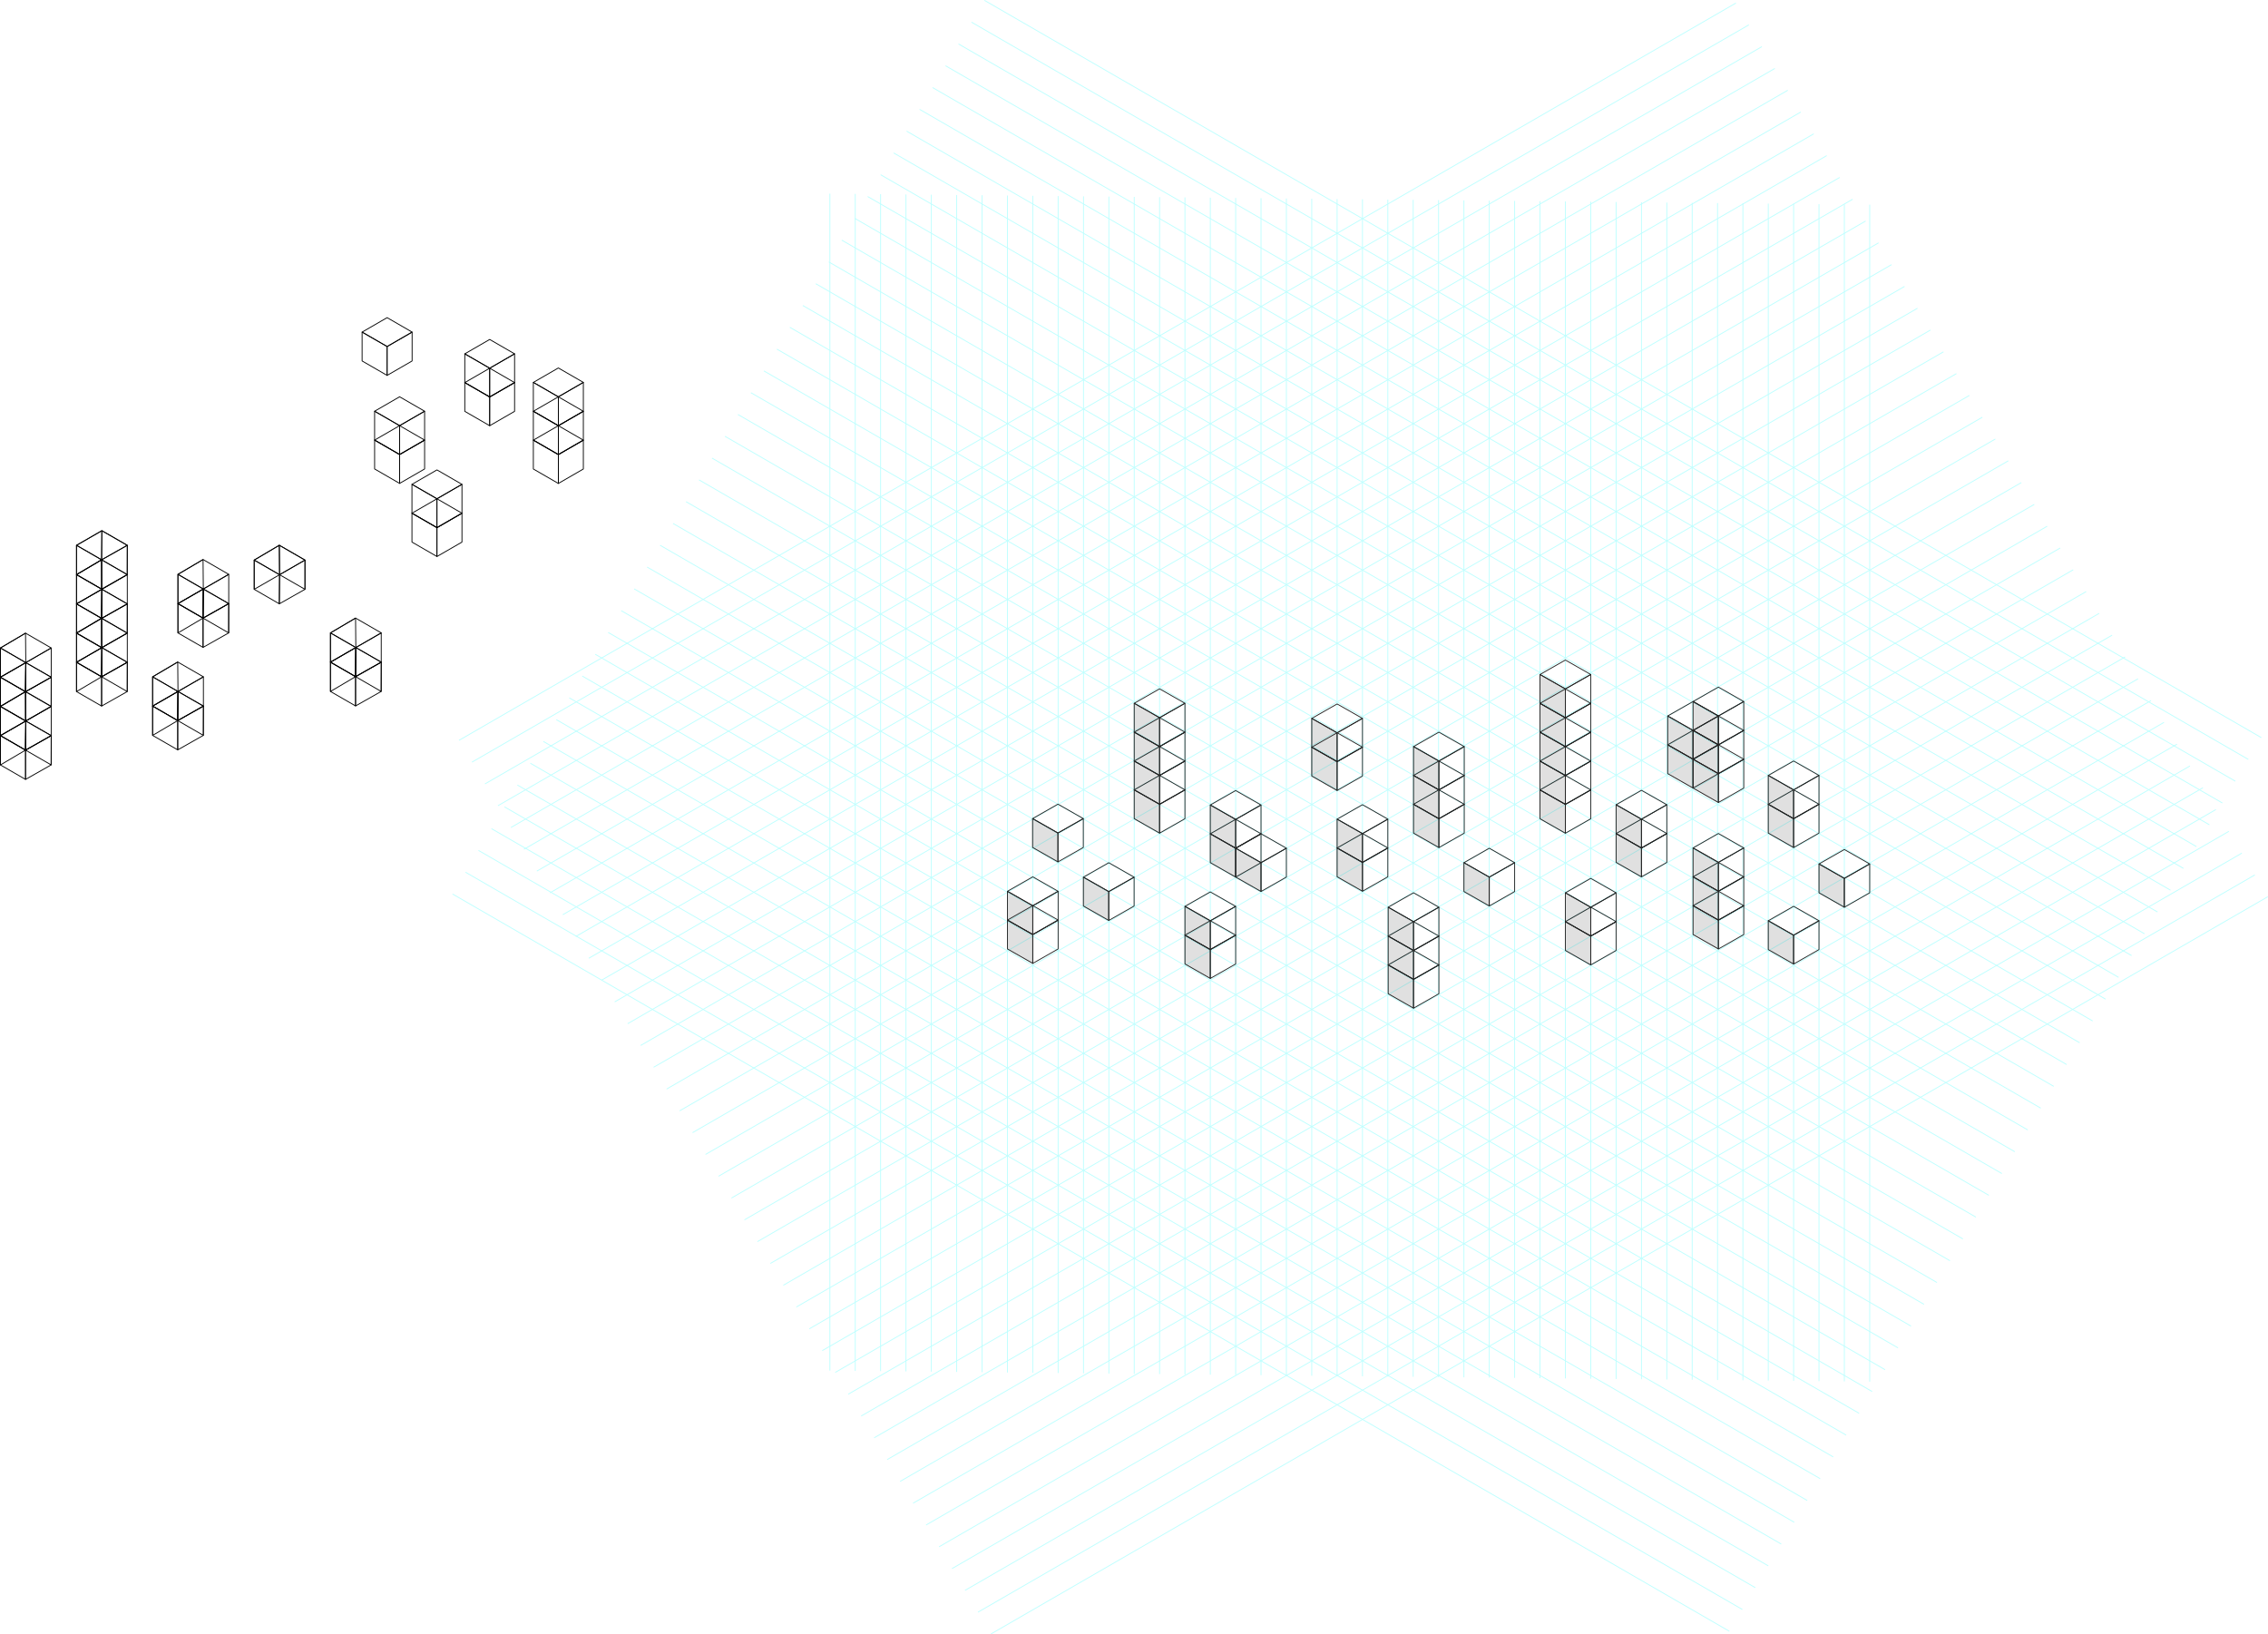 <svg id="Layer_1" data-name="Layer 1" xmlns="http://www.w3.org/2000/svg" viewBox="0 0 2721.25 1960.79">
  <defs>
    <style>
      .cls-1, .cls-10, .cls-11, .cls-2, .cls-3, .cls-4, .cls-5, .cls-6, .cls-7, .cls-8 {
        fill: none;
      }

      .cls-1, .cls-2, .cls-3, .cls-4, .cls-5, .cls-6, .cls-7, .cls-8 {
        stroke: #000;
      }

      .cls-1, .cls-11, .cls-12, .cls-2, .cls-3, .cls-4, .cls-5, .cls-6, .cls-7, .cls-8 {
        stroke-linecap: round;
        stroke-linejoin: round;
      }

      .cls-1 {
        stroke-width: 1px;
      }

      .cls-2 {
        stroke-width: 0.25px;
      }

      .cls-3 {
        stroke-width: 1px;
      }

      .cls-4 {
        stroke-width: 0.25px;
      }

      .cls-6 {
        stroke-width: 0.25px;
      }

      .cls-7 {
        stroke-width: 1px;
      }

      .cls-8 {
        stroke-width: 0.25px;
      }

      .cls-9 {
        opacity: 0.26;
      }

      .cls-10 {
        stroke: aqua;
        stroke-miterlimit: 10;
      }

      .cls-11, .cls-12 {
        stroke: #222;
      }

      .cls-12 {
        fill: #333;
        opacity: 0.15;
      }
    </style>
  </defs>
  <g>
    <polygon class="cls-1" points="669.93 545.38 669.93 545.37 639.94 528.06 669.93 510.74 699.93 528.06 669.93 545.38"/>
    <polygon class="cls-1" points="669.93 545.37 669.93 580.01 639.94 562.69 639.94 528.06 669.93 545.37"/>
    <polygon class="cls-1" points="699.93 528.06 699.93 562.69 669.93 580.01 669.93 545.38 699.93 528.06"/>
    <path class="cls-2" d="M-365.46,46.92" transform="translate(1035.39 498.46)"/>
  </g>
  <g>
    <polygon class="cls-3" points="464.47 415.75 464.47 415.74 434.47 398.43 464.47 381.1 494.47 398.43 464.47 415.75"/>
    <polygon class="cls-3" points="464.47 415.74 464.47 450.38 434.47 433.06 434.47 398.43 464.47 415.74"/>
    <polygon class="cls-3" points="494.47 398.43 494.47 433.06 464.47 450.38 464.47 415.75 494.47 398.43"/>
    <path class="cls-4" d="M-570.92-82.71" transform="translate(1035.39 498.46)"/>
  </g>
  <g>
    <polygon class="cls-1" points="669.93 476.1 669.93 476.09 639.93 458.78 669.93 441.46 699.93 458.78 669.93 476.1"/>
    <polygon class="cls-1" points="669.93 476.09 669.93 510.73 639.93 493.41 639.93 458.78 669.93 476.09"/>
    <polygon class="cls-1" points="699.93 458.78 699.93 493.41 669.93 510.73 669.93 476.1 699.93 458.78"/>
    <path class="cls-2" d="M-365.47-22.36" transform="translate(1035.39 498.46)"/>
  </g>
  <g>
    <polygon class="cls-1" points="669.93 510.74 669.93 510.73 639.93 493.42 669.93 476.1 699.93 493.42 669.93 510.74"/>
    <polygon class="cls-1" points="669.93 510.73 669.93 545.37 639.93 528.05 639.93 493.42 669.93 510.73"/>
    <polygon class="cls-1" points="699.93 493.42 699.93 528.05 669.93 545.37 669.93 510.74 699.93 493.42"/>
    <path class="cls-2" d="M-365.47,12.28" transform="translate(1035.39 498.46)"/>
  </g>
  <g>
    <polygon class="cls-1" points="524.28 633.05 524.28 633.04 494.29 615.73 524.28 598.4 554.28 615.73 524.28 633.05"/>
    <polygon class="cls-1" points="524.28 633.04 524.28 667.68 494.29 650.36 494.29 615.73 524.28 633.04"/>
    <polygon class="cls-1" points="554.28 615.73 554.28 650.36 524.28 667.68 524.28 633.05 554.28 615.73"/>
    <path class="cls-2" d="M-511.11,134.59" transform="translate(1035.39 498.46)"/>
  </g>
  <g>
    <polygon class="cls-1" points="524.27 598.4 524.27 598.39 494.28 581.08 524.27 563.76 554.28 581.08 524.27 598.4"/>
    <polygon class="cls-1" points="524.27 598.39 524.27 633.04 494.28 615.72 494.28 581.08 524.27 598.39"/>
    <polygon class="cls-1" points="554.28 581.08 554.28 615.72 524.27 633.04 524.27 598.4 554.28 581.08"/>
    <path class="cls-2" d="M-511.12,99.94" transform="translate(1035.39 498.46)"/>
  </g>
  <g>
    <polygon class="cls-5" points="587.54 476.26 587.54 476.25 557.67 459.01 587.54 441.76 617.42 459.01 587.54 476.26"/>
    <polygon class="cls-5" points="587.54 476.25 587.54 510.75 557.67 493.5 557.67 459.01 587.54 476.25"/>
    <polygon class="cls-5" points="617.42 459.01 617.42 493.5 587.54 510.75 587.54 476.26 617.42 459.01"/>
    <path class="cls-6" d="M-447.85-22.2" transform="translate(1035.39 498.46)"/>
  </g>
  <g>
    <polygon class="cls-5" points="587.54 441.76 587.54 441.75 557.67 424.51 587.54 407.26 617.42 424.51 587.54 441.76"/>
    <polygon class="cls-5" points="587.54 441.75 587.54 476.25 557.67 459 557.67 424.51 587.54 441.75"/>
    <polygon class="cls-5" points="617.42 424.51 617.42 459 587.54 476.25 587.54 441.76 617.42 424.51"/>
    <path class="cls-6" d="M-447.85-56.7" transform="translate(1035.39 498.46)"/>
  </g>
  <g>
    <polygon class="cls-7" points="479.46 510.68 479.46 510.67 449.47 493.36 479.46 476.04 509.47 493.36 479.46 510.68"/>
    <polygon class="cls-7" points="479.46 510.67 479.46 545.31 449.47 527.99 449.47 493.36 479.46 510.67"/>
    <polygon class="cls-7" points="509.47 493.36 509.47 527.99 479.46 545.31 479.46 510.68 509.47 493.36"/>
    <path class="cls-8" d="M-555.93,12.22" transform="translate(1035.39 498.46)"/>
  </g>
  <g>
    <polygon class="cls-7" points="479.47 545.32 479.47 545.31 449.48 528 479.47 510.68 509.47 528 479.47 545.32"/>
    <polygon class="cls-7" points="479.47 545.31 479.47 579.95 449.48 562.63 449.48 528 479.47 545.31"/>
    <polygon class="cls-7" points="509.47 528 509.47 562.63 479.47 579.95 479.47 545.32 509.47 528"/>
    <path class="cls-8" d="M-555.92,46.86" transform="translate(1035.39 498.46)"/>
  </g>
  <g class="cls-9">
    <g>
      <line class="cls-10" x1="995.73" y1="232.31" x2="995.73" y2="1644.38"/>
      <line class="cls-10" x1="1026.16" y1="232.63" x2="1026.16" y2="1644.71"/>
      <line class="cls-10" x1="1056.59" y1="232.95" x2="1056.59" y2="1645.03"/>
      <line class="cls-10" x1="1087.02" y1="233.28" x2="1087.02" y2="1645.35"/>
      <line class="cls-10" x1="1117.45" y1="233.6" x2="1117.45" y2="1645.68"/>
      <line class="cls-10" x1="1147.88" y1="233.93" x2="1147.88" y2="1646"/>
      <line class="cls-10" x1="1178.31" y1="234.25" x2="1178.31" y2="1646.33"/>
      <line class="cls-10" x1="1208.74" y1="234.57" x2="1208.74" y2="1646.65"/>
      <line class="cls-10" x1="1239.17" y1="234.9" x2="1239.17" y2="1646.97"/>
      <line class="cls-10" x1="1269.6" y1="235.22" x2="1269.6" y2="1647.3"/>
      <line class="cls-10" x1="1300.03" y1="235.54" x2="1300.03" y2="1647.62"/>
      <line class="cls-10" x1="1330.46" y1="235.87" x2="1330.46" y2="1647.94"/>
      <line class="cls-10" x1="1360.89" y1="236.19" x2="1360.89" y2="1648.27"/>
      <line class="cls-10" x1="1391.32" y1="236.52" x2="1391.32" y2="1648.59"/>
      <line class="cls-10" x1="1421.75" y1="236.84" x2="1421.75" y2="1648.92"/>
      <line class="cls-10" x1="1452.18" y1="237.16" x2="1452.18" y2="1649.24"/>
      <line class="cls-10" x1="1482.61" y1="237.49" x2="1482.61" y2="1649.56"/>
      <line class="cls-10" x1="1513.04" y1="237.81" x2="1513.04" y2="1649.89"/>
      <line class="cls-10" x1="1543.47" y1="238.13" x2="1543.47" y2="1650.21"/>
      <line class="cls-10" x1="1573.9" y1="238.46" x2="1573.9" y2="1650.53"/>
      <line class="cls-10" x1="1604.33" y1="238.78" x2="1604.33" y2="1650.86"/>
      <line class="cls-10" x1="1634.76" y1="239.11" x2="1634.76" y2="1651.18"/>
      <line class="cls-10" x1="1665.19" y1="239.43" x2="1665.19" y2="1651.51"/>
      <line class="cls-10" x1="1695.62" y1="239.75" x2="1695.62" y2="1651.83"/>
      <line class="cls-10" x1="1726.05" y1="240.08" x2="1726.05" y2="1652.15"/>
      <line class="cls-10" x1="1756.48" y1="240.4" x2="1756.48" y2="1652.48"/>
      <line class="cls-10" x1="1786.91" y1="240.72" x2="1786.91" y2="1652.8"/>
      <line class="cls-10" x1="1817.34" y1="241.05" x2="1817.34" y2="1653.12"/>
      <line class="cls-10" x1="1847.77" y1="241.37" x2="1847.77" y2="1653.45"/>
      <line class="cls-10" x1="1878.2" y1="241.7" x2="1878.2" y2="1653.77"/>
      <line class="cls-10" x1="1908.63" y1="242.02" x2="1908.63" y2="1654.1"/>
      <line class="cls-10" x1="1939.06" y1="242.34" x2="1939.06" y2="1654.42"/>
      <line class="cls-10" x1="1969.49" y1="242.67" x2="1969.49" y2="1654.74"/>
      <line class="cls-10" x1="1999.92" y1="242.99" x2="1999.92" y2="1655.07"/>
      <line class="cls-10" x1="2030.35" y1="243.31" x2="2030.35" y2="1655.39"/>
      <line class="cls-10" x1="2060.78" y1="243.64" x2="2060.78" y2="1655.71"/>
      <line class="cls-10" x1="2091.21" y1="243.96" x2="2091.21" y2="1656.04"/>
      <line class="cls-10" x1="2121.64" y1="244.29" x2="2121.64" y2="1656.36"/>
      <line class="cls-10" x1="2152.07" y1="244.61" x2="2152.07" y2="1656.69"/>
      <line class="cls-10" x1="2182.5" y1="244.93" x2="2182.5" y2="1657.01"/>
      <line class="cls-10" x1="2212.93" y1="245.26" x2="2212.93" y2="1657.33"/>
      <line class="cls-10" x1="2243.36" y1="245.58" x2="2243.36" y2="1657.66"/>
    </g>
    <g>
      <line class="cls-10" x1="542.97" y1="1072.59" x2="2074.99" y2="1957.11"/>
      <line class="cls-10" x1="558.53" y1="1046.44" x2="2090.56" y2="1930.96"/>
      <line class="cls-10" x1="574.1" y1="1020.29" x2="2106.12" y2="1904.81"/>
      <line class="cls-10" x1="589.66" y1="994.14" x2="2121.69" y2="1878.66"/>
      <line class="cls-10" x1="605.23" y1="967.99" x2="2137.25" y2="1852.51"/>
      <line class="cls-10" x1="620.8" y1="941.84" x2="2152.82" y2="1826.36"/>
      <line class="cls-10" x1="636.36" y1="915.69" x2="2168.39" y2="1800.21"/>
      <line class="cls-10" x1="651.93" y1="889.54" x2="2183.95" y2="1774.06"/>
      <line class="cls-10" x1="667.49" y1="863.39" x2="2199.52" y2="1747.91"/>
      <line class="cls-10" x1="683.06" y1="837.24" x2="2215.08" y2="1721.76"/>
      <line class="cls-10" x1="698.63" y1="811.09" x2="2230.65" y2="1695.61"/>
      <line class="cls-10" x1="714.19" y1="784.94" x2="2246.22" y2="1669.46"/>
      <line class="cls-10" x1="729.76" y1="758.79" x2="2261.78" y2="1643.3"/>
      <line class="cls-10" x1="745.33" y1="732.64" x2="2277.35" y2="1617.15"/>
      <line class="cls-10" x1="760.89" y1="706.49" x2="2292.92" y2="1591"/>
      <line class="cls-10" x1="776.46" y1="680.34" x2="2308.48" y2="1564.85"/>
      <line class="cls-10" x1="792.02" y1="654.19" x2="2324.05" y2="1538.7"/>
      <line class="cls-10" x1="807.59" y1="628.04" x2="2339.61" y2="1512.55"/>
      <line class="cls-10" x1="823.16" y1="601.89" x2="2355.18" y2="1486.4"/>
      <line class="cls-10" x1="838.72" y1="575.74" x2="2370.75" y2="1460.25"/>
      <line class="cls-10" x1="854.29" y1="549.59" x2="2386.31" y2="1434.1"/>
      <line class="cls-10" x1="869.85" y1="523.44" x2="2401.88" y2="1407.95"/>
      <line class="cls-10" x1="885.42" y1="497.29" x2="2417.44" y2="1381.8"/>
      <line class="cls-10" x1="900.99" y1="471.14" x2="2433.01" y2="1355.65"/>
      <line class="cls-10" x1="916.55" y1="444.99" x2="2448.58" y2="1329.5"/>
      <line class="cls-10" x1="932.12" y1="418.84" x2="2464.14" y2="1303.35"/>
      <line class="cls-10" x1="947.69" y1="392.69" x2="2479.71" y2="1277.2"/>
      <line class="cls-10" x1="963.25" y1="366.54" x2="2495.28" y2="1251.05"/>
      <line class="cls-10" x1="978.82" y1="340.39" x2="2510.84" y2="1224.9"/>
      <line class="cls-10" x1="994.38" y1="314.24" x2="2526.41" y2="1198.75"/>
      <line class="cls-10" x1="1009.95" y1="288.09" x2="2541.97" y2="1172.6"/>
      <line class="cls-10" x1="1025.52" y1="261.94" x2="2557.54" y2="1146.45"/>
      <line class="cls-10" x1="1041.08" y1="235.79" x2="2573.11" y2="1120.3"/>
      <line class="cls-10" x1="1056.65" y1="209.64" x2="2588.67" y2="1094.15"/>
      <line class="cls-10" x1="1072.22" y1="183.48" x2="2604.24" y2="1068"/>
      <line class="cls-10" x1="1087.78" y1="157.33" x2="2619.8" y2="1041.85"/>
      <line class="cls-10" x1="1103.35" y1="131.18" x2="2635.37" y2="1015.7"/>
      <line class="cls-10" x1="1118.91" y1="105.03" x2="2650.94" y2="989.55"/>
      <line class="cls-10" x1="1134.48" y1="78.88" x2="2666.5" y2="963.4"/>
      <line class="cls-10" x1="1150.05" y1="52.73" x2="2682.07" y2="937.25"/>
      <line class="cls-10" x1="1165.61" y1="26.58" x2="2697.64" y2="911.1"/>
      <line class="cls-10" x1="1181.18" y1="0.43" x2="2713.2" y2="884.95"/>
    </g>
    <g>
      <line class="cls-10" x1="2721" y1="1075.84" x2="1188.98" y2="1960.36"/>
      <line class="cls-10" x1="2705.43" y1="1049.69" x2="1173.41" y2="1934.21"/>
      <line class="cls-10" x1="2689.87" y1="1023.54" x2="1157.84" y2="1908.06"/>
      <line class="cls-10" x1="2674.3" y1="997.39" x2="1142.28" y2="1881.91"/>
      <line class="cls-10" x1="2658.73" y1="971.24" x2="1126.71" y2="1855.76"/>
      <line class="cls-10" x1="2643.17" y1="945.09" x2="1111.15" y2="1829.61"/>
      <line class="cls-10" x1="2627.6" y1="918.94" x2="1095.58" y2="1803.46"/>
      <line class="cls-10" x1="2612.04" y1="892.79" x2="1080.01" y2="1777.31"/>
      <line class="cls-10" x1="2596.47" y1="866.64" x2="1064.45" y2="1751.16"/>
      <line class="cls-10" x1="2580.9" y1="840.49" x2="1048.88" y2="1725"/>
      <line class="cls-10" x1="2565.34" y1="814.34" x2="1033.31" y2="1698.85"/>
      <line class="cls-10" x1="2549.77" y1="788.19" x2="1017.75" y2="1672.7"/>
      <line class="cls-10" x1="2534.21" y1="762.04" x2="1002.18" y2="1646.55"/>
      <line class="cls-10" x1="2518.64" y1="735.89" x2="986.62" y2="1620.4"/>
      <line class="cls-10" x1="2503.07" y1="709.74" x2="971.05" y2="1594.25"/>
      <line class="cls-10" x1="2487.51" y1="683.59" x2="955.48" y2="1568.1"/>
      <line class="cls-10" x1="2471.94" y1="657.44" x2="939.92" y2="1541.95"/>
      <line class="cls-10" x1="2456.37" y1="631.29" x2="924.35" y2="1515.8"/>
      <line class="cls-10" x1="2440.81" y1="605.14" x2="908.78" y2="1489.65"/>
      <line class="cls-10" x1="2425.24" y1="578.99" x2="893.22" y2="1463.5"/>
      <line class="cls-10" x1="2409.68" y1="552.84" x2="877.65" y2="1437.35"/>
      <line class="cls-10" x1="2394.11" y1="526.69" x2="862.09" y2="1411.2"/>
      <line class="cls-10" x1="2378.54" y1="500.54" x2="846.52" y2="1385.05"/>
      <line class="cls-10" x1="2362.98" y1="474.39" x2="830.95" y2="1358.9"/>
      <line class="cls-10" x1="2347.41" y1="448.24" x2="815.39" y2="1332.75"/>
      <line class="cls-10" x1="2331.85" y1="422.09" x2="799.82" y2="1306.6"/>
      <line class="cls-10" x1="2316.28" y1="395.94" x2="784.26" y2="1280.45"/>
      <line class="cls-10" x1="2300.71" y1="369.79" x2="768.69" y2="1254.3"/>
      <line class="cls-10" x1="2285.15" y1="343.64" x2="753.12" y2="1228.15"/>
      <line class="cls-10" x1="2269.58" y1="317.49" x2="737.56" y2="1202"/>
      <line class="cls-10" x1="2254.01" y1="291.34" x2="721.99" y2="1175.85"/>
      <line class="cls-10" x1="2238.45" y1="265.18" x2="706.42" y2="1149.7"/>
      <line class="cls-10" x1="2222.88" y1="239.03" x2="690.86" y2="1123.55"/>
      <line class="cls-10" x1="2207.32" y1="212.88" x2="675.29" y2="1097.4"/>
      <line class="cls-10" x1="2191.75" y1="186.73" x2="659.73" y2="1071.25"/>
      <line class="cls-10" x1="2176.18" y1="160.58" x2="644.16" y2="1045.1"/>
      <line class="cls-10" x1="2160.62" y1="134.43" x2="628.59" y2="1018.95"/>
      <line class="cls-10" x1="2145.05" y1="108.28" x2="613.03" y2="992.8"/>
      <line class="cls-10" x1="2129.49" y1="82.13" x2="597.46" y2="966.65"/>
      <line class="cls-10" x1="2113.92" y1="55.98" x2="581.9" y2="940.5"/>
      <line class="cls-10" x1="2098.35" y1="29.83" x2="566.33" y2="914.35"/>
      <line class="cls-10" x1="2082.79" y1="3.68" x2="550.76" y2="888.2"/>
    </g>
  </g>
  <g>
    <polygon class="cls-5" points="213.25 899.65 183.12 882.3 183.12 847.12 213.25 864.51 213.25 899.65"/>
    <polygon class="cls-5" points="243.97 882.25 213.25 899.65 213.25 864.51 244.05 847.12 243.97 882.25"/>
    <polygon class="cls-5" points="183.12 847.12 213.55 829.59 244.05 847.12 213.25 864.51 183.12 847.12"/>
    <polygon class="cls-5" points="243.97 882.25 213.25 864.51 213.55 829.59 244.05 847.12 243.97 882.25"/>
    <polygon class="cls-5" points="183.12 882.3 213.25 864.51 213.55 829.59 183.12 847.12 183.12 882.3"/>
    <polygon class="cls-5" points="213.25 864.51 244.05 847.12 244.05 812.02 213.55 829.59 213.25 864.51"/>
    <polygon class="cls-5" points="183.12 847.12 213.55 829.59 213.25 794.24 183.12 812.02 183.12 847.12"/>
    <polygon class="cls-5" points="213.25 864.51 183.12 847.12 183.12 812.02 213.55 829.59 213.25 864.51"/>
    <polygon class="cls-5" points="244.05 812.02 213.25 794.24 183.12 812.02 213.55 829.59 244.05 812.02"/>
  </g>
  <polygon class="cls-5" points="121.92 847.09 91.79 829.74 91.79 794.56 121.92 811.96 121.92 847.09"/>
  <polygon class="cls-5" points="152.65 829.7 121.92 847.09 121.92 811.96 152.72 794.56 152.65 829.7"/>
  <polygon class="cls-5" points="91.79 794.56 122.22 777.03 152.72 794.56 121.92 811.96 91.79 794.56"/>
  <polygon class="cls-5" points="152.65 829.7 121.92 811.96 122.22 777.03 152.72 794.56 152.65 829.7"/>
  <polygon class="cls-5" points="91.79 829.74 121.92 811.96 122.22 777.03 91.79 794.56 91.79 829.74"/>
  <polygon class="cls-5" points="121.92 811.96 152.72 794.56 152.72 759.47 122.22 777.03 121.92 811.96"/>
  <polygon class="cls-5" points="91.79 794.56 122.22 777.03 121.92 741.68 91.79 759.47 91.79 794.56"/>
  <polygon class="cls-5" points="121.92 811.96 91.79 794.56 91.79 759.47 122.22 777.03 121.92 811.96"/>
  <polygon class="cls-5" points="152.72 759.47 121.92 741.68 91.79 759.47 122.22 777.03 152.72 759.47"/>
  <polygon class="cls-5" points="121.92 777.03 91.79 759.68 91.79 724.5 121.92 741.9 121.92 777.03"/>
  <polygon class="cls-5" points="152.65 759.64 121.92 777.03 121.92 741.9 152.72 724.5 152.65 759.64"/>
  <polygon class="cls-5" points="91.79 724.5 122.22 706.97 152.72 724.5 121.92 741.9 91.79 724.5"/>
  <polygon class="cls-5" points="152.65 759.64 121.92 741.9 122.22 706.97 152.72 724.5 152.65 759.64"/>
  <polygon class="cls-5" points="91.79 759.68 121.92 741.9 122.22 706.97 91.79 724.5 91.79 759.68"/>
  <polygon class="cls-5" points="121.92 741.9 152.72 724.5 152.72 689.4 122.22 706.97 121.92 741.9"/>
  <polygon class="cls-5" points="91.79 724.5 122.22 706.97 121.92 671.62 91.79 689.4 91.79 724.5"/>
  <polygon class="cls-5" points="121.92 741.9 91.79 724.5 91.79 689.4 122.22 706.97 121.92 741.9"/>
  <polygon class="cls-5" points="152.72 689.4 121.92 671.62 91.79 689.4 122.22 706.97 152.72 689.4"/>
  <g>
    <polygon class="cls-5" points="30.63 935.09 0.5 917.73 0.5 882.55 30.63 899.95 30.63 935.09"/>
    <polygon class="cls-5" points="61.36 917.69 30.63 935.09 30.63 899.95 61.43 882.55 61.36 917.69"/>
    <polygon class="cls-5" points="0.5 882.55 30.93 865.03 61.43 882.55 30.63 899.95 0.5 882.55"/>
    <polygon class="cls-5" points="61.36 917.69 30.63 899.95 30.93 865.03 61.43 882.55 61.36 917.69"/>
    <polygon class="cls-5" points="0.5 917.73 30.63 899.95 30.93 865.03 0.5 882.55 0.5 917.73"/>
    <polygon class="cls-5" points="30.63 899.95 61.43 882.55 61.43 847.46 30.93 865.03 30.63 899.95"/>
    <polygon class="cls-5" points="0.5 882.55 30.93 865.03 30.63 829.67 0.5 847.46 0.5 882.55"/>
    <polygon class="cls-5" points="30.63 899.95 0.5 882.55 0.5 847.46 30.93 865.03 30.63 899.95"/>
    <polygon class="cls-5" points="61.43 847.46 30.63 829.67 0.5 847.46 30.93 865.03 61.43 847.46"/>
    <polygon class="cls-5" points="30.63 865.03 0.5 847.67 0.5 812.49 30.63 829.89 30.63 865.03"/>
    <polygon class="cls-5" points="61.36 847.63 30.63 865.03 30.63 829.89 61.43 812.49 61.36 847.63"/>
    <polygon class="cls-5" points="0.5 812.49 30.93 794.97 61.43 812.49 30.63 829.89 0.5 812.49"/>
    <polygon class="cls-5" points="61.36 847.63 30.63 829.89 30.93 794.97 61.43 812.49 61.36 847.63"/>
    <polygon class="cls-5" points="0.5 847.67 30.63 829.89 30.93 794.97 0.5 812.49 0.5 847.67"/>
    <polygon class="cls-5" points="30.63 829.89 61.43 812.49 61.43 777.4 30.93 794.97 30.63 829.89"/>
    <polygon class="cls-5" points="0.5 812.49 30.93 794.97 30.63 759.61 0.5 777.4 0.5 812.49"/>
    <polygon class="cls-5" points="30.63 829.89 0.5 812.49 0.5 777.4 30.93 794.97 30.63 829.89"/>
    <polygon class="cls-5" points="61.43 777.4 30.63 759.61 0.5 777.4 30.93 794.97 61.43 777.4"/>
  </g>
  <g>
    <polygon class="cls-5" points="426.63 846.95 396.49 829.59 396.49 794.41 426.63 811.81 426.63 846.95"/>
    <polygon class="cls-5" points="457.35 829.55 426.63 846.95 426.63 811.81 457.43 794.41 457.35 829.55"/>
    <polygon class="cls-5" points="396.49 794.41 426.92 776.88 457.43 794.41 426.63 811.81 396.49 794.41"/>
    <polygon class="cls-5" points="457.35 829.55 426.63 811.81 426.92 776.88 457.43 794.41 457.35 829.55"/>
    <polygon class="cls-5" points="396.49 829.59 426.63 811.81 426.92 776.88 396.49 794.41 396.49 829.59"/>
    <polygon class="cls-5" points="426.63 811.81 457.43 794.41 457.43 759.32 426.92 776.88 426.63 811.81"/>
    <polygon class="cls-5" points="396.49 794.41 426.92 776.88 426.63 741.53 396.49 759.32 396.49 794.41"/>
    <polygon class="cls-5" points="426.63 811.81 396.49 794.41 396.49 759.32 426.92 776.88 426.63 811.81"/>
    <polygon class="cls-5" points="457.43 759.32 426.63 741.53 396.49 759.32 426.92 776.88 457.43 759.32"/>
  </g>
  <g>
    <polygon class="cls-5" points="243.64 776.71 213.51 759.36 213.51 724.18 243.64 741.58 243.64 776.71"/>
    <polygon class="cls-5" points="274.37 759.32 243.64 776.71 243.64 741.58 274.44 724.18 274.37 759.32"/>
    <polygon class="cls-5" points="213.51 724.18 243.94 706.65 274.44 724.18 243.64 741.58 213.51 724.18"/>
    <polygon class="cls-5" points="274.37 759.32 243.64 741.58 243.94 706.65 274.44 724.18 274.37 759.32"/>
    <polygon class="cls-5" points="213.51 759.36 243.64 741.58 243.94 706.65 213.51 724.18 213.51 759.36"/>
    <polygon class="cls-5" points="243.64 741.58 274.44 724.18 274.44 689.08 243.94 706.65 243.64 741.58"/>
    <polygon class="cls-5" points="213.51 724.18 243.94 706.65 243.64 671.3 213.51 689.08 213.51 724.18"/>
    <polygon class="cls-5" points="243.64 741.58 213.51 724.18 213.51 689.08 243.94 706.65 243.64 741.58"/>
    <polygon class="cls-5" points="274.44 689.08 243.64 671.3 213.51 689.08 243.94 706.65 274.44 689.08"/>
  </g>
  <polygon class="cls-5" points="121.92 706.76 91.79 689.4 91.79 654.23 121.92 671.62 121.92 706.76"/>
  <polygon class="cls-5" points="152.65 689.36 121.92 706.76 121.92 671.62 152.72 654.23 152.65 689.36"/>
  <polygon class="cls-5" points="91.79 654.23 122.22 636.7 152.72 654.23 121.92 671.62 91.79 654.23"/>
  <polygon class="cls-5" points="152.65 689.36 121.92 671.62 122.22 636.7 152.72 654.23 152.65 689.36"/>
  <polygon class="cls-5" points="91.79 689.4 121.92 671.62 122.22 636.7 91.79 654.23 91.79 689.4"/>
  <g>
    <polygon class="cls-5" points="335.13 724.43 365.93 707.04 365.93 671.94 335.43 689.51 335.13 724.43"/>
    <polygon class="cls-5" points="305 707.04 335.43 689.51 335.13 654.16 305 671.94 305 707.04"/>
    <polygon class="cls-5" points="335.13 724.43 305 707.04 305 671.94 335.43 689.51 335.13 724.43"/>
    <polygon class="cls-5" points="365.93 671.94 335.13 654.16 305 671.94 335.43 689.51 365.93 671.94"/>
    <polygon class="cls-5" points="335.43 689.51 365.93 707.04 365.93 671.94 335.13 654.16 335.43 689.51"/>
  </g>
  <g>
    <g>
      <polygon class="cls-11" points="1482.6 1017.64 1482.6 1017.63 1452.17 1000.32 1482.6 983 1513.03 1000.32 1482.6 1017.64"/>
      <polygon class="cls-11" points="1482.6 1017.63 1482.6 1052.28 1452.17 1034.96 1452.17 1000.32 1482.6 1017.63"/>
      <polygon class="cls-11" points="1513.03 1000.32 1513.03 1034.96 1482.6 1052.28 1482.6 1017.64 1513.03 1000.32"/>
      <path class="cls-11" d="M447.2,519.18" transform="translate(1035.39 498.46)"/>
    </g>
    <polygon class="cls-12" points="1482.6 1017.64 1482.6 1052.28 1452.17 1034.96 1452.17 1000.32 1482.6 1017.64"/>
  </g>
  <g>
    <g>
      <polygon class="cls-11" points="1482.6 983.1 1482.6 983.09 1452.17 965.78 1482.6 948.46 1513.03 965.78 1482.6 983.1"/>
      <polygon class="cls-11" points="1482.6 983.09 1482.6 1017.74 1452.17 1000.41 1452.17 965.78 1482.6 983.09"/>
      <polygon class="cls-11" points="1513.03 965.78 1513.03 1000.41 1482.6 1017.74 1482.6 983.1 1513.03 965.78"/>
      <path class="cls-11" d="M447.2,484.64" transform="translate(1035.39 498.46)"/>
    </g>
    <polygon class="cls-12" points="1482.6 983.1 1482.6 1017.74 1452.17 1000.41 1452.17 965.78 1482.6 983.1"/>
  </g>
  <g>
    <g>
      <polygon class="cls-11" points="1726.45 913.05 1726.45 913.04 1696.02 895.72 1726.45 878.4 1756.88 895.72 1726.45 913.05"/>
      <polygon class="cls-11" points="1726.45 913.04 1726.45 947.68 1696.02 930.36 1696.02 895.72 1726.45 913.04"/>
      <polygon class="cls-11" points="1756.88 895.72 1756.88 930.36 1726.45 947.68 1726.45 913.05 1756.88 895.72"/>
      <path class="cls-11" d="M691.06,414.59" transform="translate(1035.39 498.46)"/>
    </g>
    <polygon class="cls-12" points="1726.45 913.05 1726.45 947.68 1696.02 930.36 1696.02 895.72 1726.45 913.05"/>
  </g>
  <g>
    <g>
      <polygon class="cls-11" points="1786.9 1052.31 1786.9 1052.3 1756.48 1034.98 1786.9 1017.66 1817.34 1034.98 1786.9 1052.31"/>
      <polygon class="cls-11" points="1786.9 1052.3 1786.9 1086.94 1756.48 1069.62 1756.48 1034.98 1786.9 1052.3"/>
      <polygon class="cls-11" points="1817.34 1034.98 1817.34 1069.62 1786.9 1086.94 1786.9 1052.31 1817.34 1034.98"/>
      <path class="cls-11" d="M751.51,553.85" transform="translate(1035.39 498.46)"/>
    </g>
    <polygon class="cls-12" points="1786.9 1052.31 1786.9 1086.94 1756.48 1069.62 1756.48 1034.98 1786.9 1052.31"/>
  </g>
  <g>
    <g>
      <polygon class="cls-11" points="1878.19 826.54 1878.19 826.53 1847.77 809.22 1878.19 791.89 1908.63 809.22 1878.19 826.54"/>
      <polygon class="cls-11" points="1878.19 826.53 1878.19 861.17 1847.77 843.85 1847.77 809.22 1878.19 826.53"/>
      <polygon class="cls-11" points="1908.63 809.22 1908.63 843.85 1878.19 861.17 1878.19 826.54 1908.63 809.22"/>
      <path class="cls-11" d="M842.8,328.08" transform="translate(1035.39 498.46)"/>
    </g>
    <polygon class="cls-12" points="1878.19 826.54 1878.19 861.17 1847.77 843.85 1847.77 809.22 1878.19 826.54"/>
  </g>
  <g>
    <g>
      <polygon class="cls-11" points="1513.03 1034.96 1513.03 1034.95 1482.61 1017.63 1513.03 1000.31 1543.46 1017.63 1513.03 1034.96"/>
      <polygon class="cls-11" points="1513.03 1034.95 1513.03 1069.59 1482.61 1052.27 1482.61 1017.63 1513.03 1034.95"/>
      <polygon class="cls-11" points="1543.46 1017.63 1543.46 1052.27 1513.03 1069.59 1513.03 1034.96 1543.46 1017.63"/>
      <path class="cls-11" d="M477.64,536.5" transform="translate(1035.39 498.46)"/>
    </g>
    <polygon class="cls-12" points="1513.03 1034.96 1513.03 1069.59 1482.61 1052.27 1482.61 1017.63 1513.03 1034.96"/>
  </g>
  <g>
    <g>
      <polygon class="cls-11" points="1330.33 1069.69 1330.33 1069.68 1299.9 1052.37 1330.33 1035.05 1360.76 1052.37 1330.33 1069.69"/>
      <polygon class="cls-11" points="1330.33 1069.68 1330.33 1104.33 1299.9 1087.01 1299.9 1052.37 1330.33 1069.68"/>
      <polygon class="cls-11" points="1360.76 1052.37 1360.76 1087.01 1330.33 1104.33 1330.33 1069.69 1360.76 1052.37"/>
      <path class="cls-11" d="M294.93,571.24" transform="translate(1035.39 498.46)"/>
    </g>
    <polygon class="cls-12" points="1330.33 1069.69 1330.33 1104.33 1299.9 1087.01 1299.9 1052.37 1330.33 1069.69"/>
  </g>
  <g>
    <g>
      <polygon class="cls-11" points="1269.37 999.43 1269.37 999.42 1238.95 982.11 1269.37 964.78 1299.81 982.11 1269.37 999.43"/>
      <polygon class="cls-11" points="1269.37 999.42 1269.37 1034.06 1238.95 1016.74 1238.95 982.11 1269.37 999.42"/>
      <polygon class="cls-11" points="1299.81 982.11 1299.81 1016.74 1269.37 1034.06 1269.37 999.43 1299.81 982.11"/>
      <path class="cls-11" d="M234,501" transform="translate(1035.39 498.46)"/>
    </g>
    <polygon class="cls-12" points="1269.37 999.43 1269.37 1034.06 1238.95 1016.74 1238.95 982.11 1269.37 999.43"/>
  </g>
  <g>
    <g>
      <polygon class="cls-11" points="2152.06 1121.96 2152.06 1121.95 2121.64 1104.64 2152.06 1087.32 2182.5 1104.64 2152.06 1121.96"/>
      <polygon class="cls-11" points="2152.06 1121.95 2152.06 1156.6 2121.64 1139.27 2121.64 1104.64 2152.06 1121.95"/>
      <polygon class="cls-11" points="2182.5 1104.64 2182.5 1139.27 2152.06 1156.6 2152.06 1121.96 2182.5 1104.64"/>
      <path class="cls-11" d="M1116.67,623.5" transform="translate(1035.39 498.46)"/>
    </g>
    <polygon class="cls-12" points="2152.06 1121.96 2152.06 1156.6 2121.64 1139.27 2121.64 1104.64 2152.06 1121.96"/>
  </g>
  <g>
    <g>
      <polygon class="cls-11" points="2061.82 1103.9 2061.82 1103.89 2031.4 1086.58 2061.82 1069.26 2092.26 1086.58 2061.82 1103.9"/>
      <polygon class="cls-11" points="2061.82 1103.89 2061.82 1138.54 2031.4 1121.22 2031.4 1086.58 2061.82 1103.89"/>
      <polygon class="cls-11" points="2092.26 1086.58 2092.26 1121.22 2061.82 1138.54 2061.82 1103.9 2092.26 1086.58"/>
      <path class="cls-11" d="M1026.43,605.44" transform="translate(1035.39 498.46)"/>
    </g>
    <polygon class="cls-12" points="2061.82 1103.9 2061.82 1138.54 2031.4 1121.22 2031.4 1086.58 2061.82 1103.9"/>
  </g>
  <g>
    <g>
      <polygon class="cls-11" points="2061.82 1034.63 2061.82 1034.62 2031.4 1017.3 2061.82 999.98 2092.26 1017.3 2061.82 1034.63"/>
      <polygon class="cls-11" points="2061.82 1034.62 2061.82 1069.26 2031.4 1051.94 2031.4 1017.3 2061.82 1034.62"/>
      <polygon class="cls-11" points="2092.26 1017.3 2092.26 1051.94 2061.82 1069.26 2061.82 1034.63 2092.26 1017.3"/>
      <path class="cls-11" d="M1026.43,536.17" transform="translate(1035.39 498.46)"/>
    </g>
    <polygon class="cls-12" points="2061.82 1034.63 2061.82 1069.26 2031.4 1051.94 2031.4 1017.3 2061.82 1034.63"/>
  </g>
  <g>
    <g>
      <polygon class="cls-11" points="2212.92 1053.84 2212.92 1053.83 2182.5 1036.52 2212.92 1019.2 2243.36 1036.52 2212.92 1053.84"/>
      <polygon class="cls-11" points="2212.92 1053.83 2212.92 1088.48 2182.5 1071.16 2182.5 1036.52 2212.92 1053.83"/>
      <polygon class="cls-11" points="2243.36 1036.52 2243.36 1071.16 2212.92 1088.48 2212.92 1053.84 2243.36 1036.52"/>
      <path class="cls-11" d="M1177.53,555.38" transform="translate(1035.39 498.46)"/>
    </g>
    <polygon class="cls-12" points="2212.92 1053.84 2212.92 1088.48 2182.5 1071.16 2182.5 1036.52 2212.92 1053.84"/>
  </g>
  <g>
    <g>
      <polygon class="cls-11" points="2061.82 1069.27 2061.82 1069.26 2031.4 1051.95 2061.82 1034.63 2092.26 1051.95 2061.82 1069.27"/>
      <polygon class="cls-11" points="2061.82 1069.26 2061.82 1103.9 2031.4 1086.58 2031.4 1051.95 2061.82 1069.26"/>
      <polygon class="cls-11" points="2092.26 1051.95 2092.26 1086.58 2061.82 1103.9 2061.82 1069.27 2092.26 1051.95"/>
      <path class="cls-11" d="M1026.43,570.81" transform="translate(1035.39 498.46)"/>
    </g>
    <polygon class="cls-12" points="2061.82 1069.27 2061.82 1103.9 2031.4 1086.58 2031.4 1051.95 2061.82 1069.27"/>
  </g>
  <g>
    <g>
      <polygon class="cls-11" points="1878.19 861.18 1878.19 861.17 1847.77 843.86 1878.19 826.54 1908.63 843.86 1878.19 861.18"/>
      <polygon class="cls-11" points="1878.19 861.17 1878.19 895.82 1847.77 878.5 1847.77 843.86 1878.19 861.17"/>
      <polygon class="cls-11" points="1908.63 843.86 1908.63 878.5 1878.19 895.82 1878.19 861.18 1908.63 843.86"/>
      <path class="cls-11" d="M842.8,362.72" transform="translate(1035.39 498.46)"/>
    </g>
    <polygon class="cls-12" points="1878.19 861.18 1878.19 895.82 1847.77 878.5 1847.77 843.86 1878.19 861.18"/>
  </g>
  <g>
    <g>
      <polygon class="cls-11" points="1604.33 913.75 1604.33 913.74 1573.9 896.43 1604.33 879.11 1634.76 896.43 1604.33 913.75"/>
      <polygon class="cls-11" points="1604.33 913.74 1604.33 948.39 1573.9 931.07 1573.9 896.43 1604.33 913.74"/>
      <polygon class="cls-11" points="1634.76 896.43 1634.76 931.07 1604.33 948.39 1604.33 913.75 1634.76 896.43"/>
      <path class="cls-11" d="M568.93,415.29" transform="translate(1035.39 498.46)"/>
    </g>
    <polygon class="cls-12" points="1604.33 913.75 1604.33 948.39 1573.9 931.07 1573.9 896.43 1604.33 913.75"/>
  </g>
  <g>
    <g>
      <polygon class="cls-11" points="1604.33 879.21 1604.33 879.2 1573.9 861.89 1604.33 844.57 1634.76 861.89 1604.33 879.21"/>
      <polygon class="cls-11" points="1604.33 879.2 1604.33 913.85 1573.9 896.52 1573.9 861.89 1604.33 879.2"/>
      <polygon class="cls-11" points="1634.76 861.89 1634.76 896.52 1604.33 913.85 1604.33 879.21 1634.76 861.89"/>
      <path class="cls-11" d="M568.93,380.75" transform="translate(1035.39 498.46)"/>
    </g>
    <polygon class="cls-12" points="1604.33 879.21 1604.33 913.85 1573.9 896.52 1573.9 861.89 1604.33 879.21"/>
  </g>
  <g>
    <g>
      <polygon class="cls-11" points="1908.62 1123.02 1908.62 1123.01 1878.2 1105.7 1908.62 1088.38 1939.06 1105.7 1908.62 1123.02"/>
      <polygon class="cls-11" points="1908.62 1123.01 1908.62 1157.66 1878.2 1140.34 1878.2 1105.7 1908.62 1123.01"/>
      <polygon class="cls-11" points="1939.06 1105.7 1939.06 1140.34 1908.62 1157.66 1908.62 1123.02 1939.06 1105.7"/>
      <path class="cls-11" d="M873.23,624.56" transform="translate(1035.39 498.46)"/>
    </g>
    <polygon class="cls-12" points="1908.62 1123.02 1908.62 1157.66 1878.2 1140.34 1878.2 1105.7 1908.62 1123.02"/>
  </g>
  <g>
    <g>
      <polygon class="cls-11" points="1908.62 1088.48 1908.62 1088.47 1878.2 1071.16 1908.62 1053.84 1939.06 1071.16 1908.62 1088.48"/>
      <polygon class="cls-11" points="1908.62 1088.47 1908.62 1123.12 1878.2 1105.8 1878.2 1071.16 1908.62 1088.47"/>
      <polygon class="cls-11" points="1939.06 1071.16 1939.06 1105.8 1908.62 1123.12 1908.62 1088.48 1939.06 1071.16"/>
      <path class="cls-11" d="M873.23,590" transform="translate(1035.39 498.46)"/>
    </g>
    <polygon class="cls-12" points="1908.62 1088.48 1908.62 1123.12 1878.2 1105.8 1878.2 1071.16 1908.62 1088.48"/>
  </g>
  <g>
    <g>
      <polygon class="cls-11" points="2031.4 910.84 2031.4 910.83 2000.97 893.52 2031.4 876.2 2061.83 893.52 2031.4 910.84"/>
      <polygon class="cls-11" points="2031.4 910.83 2031.4 945.48 2000.97 928.15 2000.97 893.52 2031.4 910.83"/>
      <polygon class="cls-11" points="2061.83 893.52 2061.83 928.15 2031.4 945.48 2031.4 910.84 2061.83 893.52"/>
      <path class="cls-11" d="M996,412.38" transform="translate(1035.39 498.46)"/>
    </g>
    <polygon class="cls-12" points="2031.4 910.84 2031.4 945.48 2000.97 928.15 2000.97 893.52 2031.4 910.84"/>
  </g>
  <g>
    <g>
      <polygon class="cls-11" points="2031.4 876.3 2031.4 876.29 2000.97 858.98 2031.4 841.66 2061.83 858.98 2031.4 876.3"/>
      <polygon class="cls-11" points="2031.4 876.29 2031.4 910.94 2000.97 893.61 2000.97 858.98 2031.4 876.29"/>
      <polygon class="cls-11" points="2061.83 858.98 2061.83 893.61 2031.4 910.94 2031.4 876.3 2061.83 858.98"/>
      <path class="cls-11" d="M996,377.84" transform="translate(1035.39 498.46)"/>
    </g>
    <polygon class="cls-12" points="2031.4 876.3 2031.4 910.94 2000.97 893.61 2000.97 858.98 2031.4 876.3"/>
  </g>
  <g>
    <g>
      <polygon class="cls-11" points="1634.76 1034.63 1634.76 1034.62 1604.33 1017.31 1634.76 999.99 1665.19 1017.31 1634.76 1034.63"/>
      <polygon class="cls-11" points="1634.76 1034.62 1634.76 1069.26 1604.33 1051.94 1604.33 1017.31 1634.76 1034.62"/>
      <polygon class="cls-11" points="1665.19 1017.31 1665.19 1051.94 1634.76 1069.26 1634.76 1034.63 1665.19 1017.31"/>
      <path class="cls-11" d="M599.36,536.17" transform="translate(1035.39 498.46)"/>
    </g>
    <polygon class="cls-12" points="1634.76 1034.63 1634.76 1069.26 1604.33 1051.94 1604.33 1017.31 1634.76 1034.63"/>
  </g>
  <g>
    <g>
      <polygon class="cls-11" points="1634.76 1000.09 1634.76 1000.08 1604.33 982.77 1634.76 965.45 1665.19 982.77 1634.76 1000.09"/>
      <polygon class="cls-11" points="1634.76 1000.08 1634.76 1034.72 1604.33 1017.4 1604.33 982.77 1634.76 1000.08"/>
      <polygon class="cls-11" points="1665.19 982.77 1665.19 1017.4 1634.76 1034.72 1634.76 1000.09 1665.19 982.77"/>
      <path class="cls-11" d="M599.36,501.63" transform="translate(1035.39 498.46)"/>
    </g>
    <polygon class="cls-12" points="1634.76 1000.09 1634.76 1034.72 1604.33 1017.4 1604.33 982.77 1634.76 1000.09"/>
  </g>
  <g>
    <g>
      <polygon class="cls-11" points="1452.17 1139.23 1452.17 1139.22 1421.75 1121.91 1452.17 1104.59 1482.61 1121.91 1452.17 1139.23"/>
      <polygon class="cls-11" points="1452.17 1139.22 1452.17 1173.87 1421.75 1156.54 1421.75 1121.91 1452.17 1139.22"/>
      <polygon class="cls-11" points="1482.61 1121.91 1482.61 1156.54 1452.17 1173.87 1452.17 1139.23 1482.61 1121.91"/>
      <path class="cls-11" d="M416.78,640.77" transform="translate(1035.39 498.46)"/>
    </g>
    <polygon class="cls-12" points="1452.17 1139.23 1452.17 1173.87 1421.75 1156.54 1421.75 1121.91 1452.17 1139.23"/>
  </g>
  <g>
    <g>
      <polygon class="cls-11" points="1452.17 1104.69 1452.17 1104.68 1421.75 1087.37 1452.17 1070.05 1482.61 1087.37 1452.17 1104.69"/>
      <polygon class="cls-11" points="1452.17 1104.68 1452.17 1139.33 1421.75 1122 1421.75 1087.37 1452.17 1104.68"/>
      <polygon class="cls-11" points="1482.61 1087.37 1482.61 1122 1452.17 1139.33 1452.17 1104.69 1482.61 1087.37"/>
      <path class="cls-11" d="M416.78,606.23" transform="translate(1035.39 498.46)"/>
    </g>
    <polygon class="cls-12" points="1452.17 1104.69 1452.17 1139.33 1421.75 1122 1421.75 1087.37 1452.17 1104.69"/>
  </g>
  <g>
    <g>
      <polygon class="cls-11" points="1239.17 1121.18 1239.17 1121.17 1208.74 1103.86 1239.17 1086.53 1269.6 1103.86 1239.17 1121.18"/>
      <polygon class="cls-11" points="1239.17 1121.17 1239.17 1155.81 1208.74 1138.49 1208.74 1103.86 1239.17 1121.17"/>
      <polygon class="cls-11" points="1269.6 1103.86 1269.6 1138.49 1239.17 1155.81 1239.17 1121.18 1269.6 1103.86"/>
      <path class="cls-11" d="M203.77,622.72" transform="translate(1035.39 498.46)"/>
    </g>
    <polygon class="cls-12" points="1239.17 1121.18 1239.17 1155.81 1208.74 1138.49 1208.74 1103.86 1239.17 1121.18"/>
  </g>
  <g>
    <g>
      <polygon class="cls-11" points="1239.17 1086.64 1239.17 1086.63 1208.74 1069.32 1239.17 1051.99 1269.6 1069.32 1239.17 1086.64"/>
      <polygon class="cls-11" points="1239.17 1086.63 1239.17 1121.27 1208.74 1103.95 1208.74 1069.32 1239.17 1086.63"/>
      <polygon class="cls-11" points="1269.6 1069.32 1269.6 1103.95 1239.17 1121.27 1239.17 1086.64 1269.6 1069.32"/>
      <path class="cls-11" d="M203.77,588.18" transform="translate(1035.39 498.46)"/>
    </g>
    <polygon class="cls-12" points="1239.17 1086.64 1239.17 1121.27 1208.74 1103.95 1208.74 1069.32 1239.17 1086.64"/>
  </g>
  <g>
    <g>
      <polygon class="cls-11" points="2152.06 982.18 2152.06 982.17 2121.64 964.86 2152.06 947.54 2182.5 964.86 2152.06 982.18"/>
      <polygon class="cls-11" points="2152.06 982.17 2152.06 1016.82 2121.64 999.5 2121.64 964.86 2152.06 982.17"/>
      <polygon class="cls-11" points="2182.5 964.86 2182.5 999.5 2152.06 1016.82 2152.06 982.18 2182.5 964.86"/>
      <path class="cls-11" d="M1116.67,483.72" transform="translate(1035.39 498.46)"/>
    </g>
    <polygon class="cls-12" points="2152.06 982.18 2152.06 1016.82 2121.64 999.5 2121.64 964.86 2152.06 982.18"/>
  </g>
  <g>
    <g>
      <polygon class="cls-11" points="2152.06 947.64 2152.06 947.63 2121.64 930.32 2152.06 913 2182.5 930.32 2152.06 947.64"/>
      <polygon class="cls-11" points="2152.06 947.63 2152.06 982.28 2121.64 964.96 2121.64 930.32 2152.06 947.63"/>
      <polygon class="cls-11" points="2182.5 930.32 2182.5 964.96 2152.06 982.28 2152.06 947.64 2182.5 930.32"/>
      <path class="cls-11" d="M1116.67,449.18" transform="translate(1035.39 498.46)"/>
    </g>
    <polygon class="cls-12" points="2152.06 947.64 2152.06 982.28 2121.64 964.96 2121.64 930.32 2152.06 947.64"/>
  </g>
  <g>
    <g>
      <polygon class="cls-11" points="1969.48 1017.37 1969.48 1017.36 1939.06 1000.04 1969.48 982.72 1999.92 1000.04 1969.48 1017.37"/>
      <polygon class="cls-11" points="1969.48 1017.36 1969.48 1052 1939.06 1034.68 1939.06 1000.04 1969.48 1017.36"/>
      <polygon class="cls-11" points="1999.92 1000.04 1999.92 1034.68 1969.48 1052 1969.48 1017.37 1999.92 1000.04"/>
      <path class="cls-11" d="M934.09,518.91" transform="translate(1035.39 498.46)"/>
    </g>
    <polygon class="cls-12" points="1969.48 1017.37 1969.48 1052 1939.06 1034.68 1939.06 1000.04 1969.48 1017.37"/>
  </g>
  <g>
    <g>
      <polygon class="cls-11" points="1969.48 982.82 1969.48 982.81 1939.06 965.5 1969.48 948.18 1999.92 965.5 1969.48 982.82"/>
      <polygon class="cls-11" points="1969.48 982.81 1969.48 1017.46 1939.06 1000.14 1939.06 965.5 1969.48 982.81"/>
      <polygon class="cls-11" points="1999.92 965.5 1999.92 1000.14 1969.48 1017.46 1969.48 982.82 1999.92 965.5"/>
      <path class="cls-11" d="M934.09,484.37" transform="translate(1035.39 498.46)"/>
    </g>
    <polygon class="cls-12" points="1969.48 982.82 1969.48 1017.46 1939.06 1000.14 1939.06 965.5 1969.48 982.82"/>
  </g>
  <g>
    <g>
      <polygon class="cls-11" points="1726.45 982.23 1726.45 982.22 1696.02 964.91 1726.45 947.59 1756.88 964.91 1726.45 982.23"/>
      <polygon class="cls-11" points="1726.45 982.22 1726.45 1016.87 1696.02 999.54 1696.02 964.91 1726.45 982.22"/>
      <polygon class="cls-11" points="1756.88 964.91 1756.88 999.54 1726.45 1016.87 1726.45 982.23 1756.88 964.91"/>
      <path class="cls-11" d="M691.06,483.77" transform="translate(1035.39 498.46)"/>
    </g>
    <polygon class="cls-12" points="1726.45 982.23 1726.45 1016.87 1696.02 999.54 1696.02 964.91 1726.45 982.23"/>
  </g>
  <g>
    <g>
      <polygon class="cls-11" points="1726.45 947.69 1726.45 947.68 1696.02 930.37 1726.45 913.05 1756.88 930.37 1726.45 947.69"/>
      <polygon class="cls-11" points="1726.45 947.68 1726.45 982.32 1696.02 965 1696.02 930.37 1726.45 947.68"/>
      <polygon class="cls-11" points="1756.88 930.37 1756.88 965 1726.45 982.32 1726.45 947.69 1756.88 930.37"/>
      <path class="cls-11" d="M691.06,449.23" transform="translate(1035.39 498.46)"/>
    </g>
    <polygon class="cls-12" points="1726.45 947.69 1726.45 982.32 1696.02 965 1696.02 930.37 1726.45 947.69"/>
  </g>
  <g>
    <g>
      <polygon class="cls-11" points="1696.02 1105.75 1696.02 1105.74 1665.59 1088.43 1696.02 1071.1 1726.45 1088.43 1696.02 1105.75"/>
      <polygon class="cls-11" points="1696.02 1105.74 1696.02 1140.38 1665.59 1123.06 1665.59 1088.43 1696.02 1105.74"/>
      <polygon class="cls-11" points="1726.45 1088.43 1726.45 1123.06 1696.02 1140.38 1696.02 1105.75 1726.45 1088.43"/>
      <path class="cls-11" d="M660.63,607.29" transform="translate(1035.39 498.46)"/>
    </g>
    <polygon class="cls-12" points="1696.02 1105.75 1696.02 1140.38 1665.59 1123.06 1665.59 1088.43 1696.02 1105.75"/>
  </g>
  <g>
    <g>
      <polygon class="cls-11" points="1696.02 1174.93 1696.02 1174.92 1665.59 1157.61 1696.02 1140.29 1726.45 1157.61 1696.02 1174.93"/>
      <polygon class="cls-11" points="1696.02 1174.92 1696.02 1209.57 1665.59 1192.24 1665.59 1157.61 1696.02 1174.92"/>
      <polygon class="cls-11" points="1726.45 1157.61 1726.45 1192.24 1696.02 1209.57 1696.02 1174.93 1726.45 1157.61"/>
      <path class="cls-11" d="M660.63,676.47" transform="translate(1035.39 498.46)"/>
    </g>
    <polygon class="cls-12" points="1696.02 1174.93 1696.02 1209.57 1665.59 1192.24 1665.59 1157.61 1696.02 1174.93"/>
  </g>
  <g>
    <g>
      <polygon class="cls-11" points="1696.02 1140.39 1696.02 1140.38 1665.59 1123.07 1696.02 1105.75 1726.45 1123.07 1696.02 1140.39"/>
      <polygon class="cls-11" points="1696.02 1140.38 1696.02 1175.03 1665.59 1157.7 1665.59 1123.07 1696.02 1140.38"/>
      <polygon class="cls-11" points="1726.45 1123.07 1726.45 1157.7 1696.02 1175.03 1696.02 1140.39 1726.45 1123.07"/>
      <path class="cls-11" d="M660.63,641.93" transform="translate(1035.39 498.46)"/>
    </g>
    <polygon class="cls-12" points="1696.02 1140.39 1696.02 1175.03 1665.59 1157.7 1665.59 1123.07 1696.02 1140.39"/>
  </g>
  <g>
    <g>
      <polygon class="cls-11" points="2061.82 858.99 2061.82 858.98 2031.4 841.67 2061.82 824.35 2092.26 841.67 2061.82 858.99"/>
      <polygon class="cls-11" points="2061.82 858.98 2061.82 893.62 2031.4 876.3 2031.4 841.67 2061.82 858.98"/>
      <polygon class="cls-11" points="2092.26 841.67 2092.26 876.3 2061.82 893.62 2061.82 858.99 2092.26 841.67"/>
      <path class="cls-11" d="M1026.43,360.53" transform="translate(1035.39 498.46)"/>
    </g>
    <polygon class="cls-12" points="2061.82 858.99 2061.82 893.62 2031.4 876.3 2031.4 841.67 2061.82 858.99"/>
  </g>
  <g>
    <g>
      <polygon class="cls-11" points="2061.82 928.17 2061.82 928.16 2031.4 910.85 2061.82 893.53 2092.26 910.85 2061.82 928.17"/>
      <polygon class="cls-11" points="2061.82 928.16 2061.82 962.81 2031.4 945.49 2031.4 910.85 2061.82 928.16"/>
      <polygon class="cls-11" points="2092.26 910.85 2092.26 945.49 2061.82 962.81 2061.82 928.17 2092.26 910.85"/>
      <path class="cls-11" d="M1026.43,429.72" transform="translate(1035.39 498.46)"/>
    </g>
    <polygon class="cls-12" points="2061.82 928.17 2061.82 962.81 2031.4 945.49 2031.4 910.85 2061.82 928.17"/>
  </g>
  <g>
    <g>
      <polygon class="cls-11" points="2061.82 893.63 2061.82 893.62 2031.4 876.31 2061.82 858.99 2092.26 876.31 2061.82 893.63"/>
      <polygon class="cls-11" points="2061.82 893.62 2061.82 928.27 2031.4 910.95 2031.4 876.31 2061.82 893.62"/>
      <polygon class="cls-11" points="2092.26 876.31 2092.26 910.95 2061.82 928.27 2061.82 893.63 2092.26 876.31"/>
      <path class="cls-11" d="M1026.43,395.17" transform="translate(1035.39 498.46)"/>
    </g>
    <polygon class="cls-12" points="2061.82 893.63 2061.82 928.27 2031.4 910.95 2031.4 876.31 2061.82 893.63"/>
  </g>
  <g>
    <g>
      <polygon class="cls-11" points="1878.19 895.83 1878.19 895.82 1847.77 878.5 1878.19 861.18 1908.63 878.5 1878.19 895.83"/>
      <polygon class="cls-11" points="1878.19 895.82 1878.19 930.46 1847.77 913.14 1847.77 878.5 1878.19 895.82"/>
      <polygon class="cls-11" points="1908.63 878.5 1908.63 913.14 1878.19 930.46 1878.19 895.83 1908.63 878.5"/>
      <path class="cls-11" d="M842.8,397.37" transform="translate(1035.39 498.46)"/>
    </g>
    <polygon class="cls-12" points="1878.19 895.83 1878.19 930.46 1847.77 913.14 1847.77 878.5 1878.19 895.83"/>
  </g>
  <g>
    <g>
      <polygon class="cls-11" points="1878.19 965.01 1878.19 965 1847.77 947.69 1878.19 930.37 1908.63 947.69 1878.19 965.01"/>
      <polygon class="cls-11" points="1878.19 965 1878.19 999.65 1847.77 982.32 1847.77 947.69 1878.19 965"/>
      <polygon class="cls-11" points="1908.63 947.69 1908.63 982.32 1878.19 999.65 1878.19 965.01 1908.63 947.69"/>
      <path class="cls-11" d="M842.8,466.55" transform="translate(1035.39 498.46)"/>
    </g>
    <polygon class="cls-12" points="1878.19 965.01 1878.19 999.65 1847.77 982.32 1847.77 947.69 1878.19 965.01"/>
  </g>
  <g>
    <g>
      <polygon class="cls-11" points="1878.19 930.47 1878.19 930.46 1847.77 913.15 1878.19 895.83 1908.63 913.15 1878.19 930.47"/>
      <polygon class="cls-11" points="1878.19 930.46 1878.19 965.11 1847.77 947.78 1847.77 913.15 1878.19 930.46"/>
      <polygon class="cls-11" points="1908.63 913.15 1908.63 947.78 1878.19 965.11 1878.19 930.47 1908.63 913.15"/>
      <path class="cls-11" d="M842.8,432" transform="translate(1035.39 498.46)"/>
    </g>
    <polygon class="cls-12" points="1878.19 930.47 1878.19 965.11 1847.77 947.78 1847.77 913.15 1878.19 930.47"/>
  </g>
  <g>
    <g>
      <polygon class="cls-11" points="1391.32 861.09 1391.32 861.08 1360.89 843.77 1391.32 826.45 1421.75 843.77 1391.32 861.09"/>
      <polygon class="cls-11" points="1391.32 861.08 1391.32 895.72 1360.89 878.4 1360.89 843.77 1391.32 861.08"/>
      <polygon class="cls-11" points="1421.75 843.77 1421.75 878.4 1391.32 895.72 1391.32 861.09 1421.75 843.77"/>
      <path class="cls-11" d="M355.92,362.63" transform="translate(1035.39 498.46)"/>
    </g>
    <polygon class="cls-12" points="1391.32 861.09 1391.32 895.72 1360.89 878.4 1360.89 843.77 1391.32 861.09"/>
  </g>
  <g>
    <g>
      <polygon class="cls-11" points="1391.32 895.73 1391.32 895.72 1360.89 878.41 1391.32 861.09 1421.75 878.41 1391.32 895.73"/>
      <polygon class="cls-11" points="1391.32 895.72 1391.32 930.37 1360.89 913.05 1360.89 878.41 1391.32 895.72"/>
      <polygon class="cls-11" points="1421.75 878.41 1421.75 913.05 1391.32 930.37 1391.32 895.73 1421.75 878.41"/>
      <path class="cls-11" d="M355.92,397.27" transform="translate(1035.39 498.46)"/>
    </g>
    <polygon class="cls-12" points="1391.32 895.73 1391.32 930.37 1360.89 913.05 1360.89 878.41 1391.32 895.73"/>
  </g>
  <g>
    <g>
      <polygon class="cls-11" points="1391.32 964.92 1391.32 964.91 1360.89 947.6 1391.32 930.27 1421.75 947.6 1391.32 964.92"/>
      <polygon class="cls-11" points="1391.32 964.91 1391.32 999.55 1360.89 982.23 1360.89 947.6 1391.32 964.91"/>
      <polygon class="cls-11" points="1421.75 947.6 1421.75 982.23 1391.32 999.55 1391.32 964.92 1421.75 947.6"/>
      <path class="cls-11" d="M355.92,466.46" transform="translate(1035.39 498.46)"/>
    </g>
    <polygon class="cls-12" points="1391.32 964.92 1391.32 999.55 1360.89 982.23 1360.89 947.6 1391.32 964.92"/>
  </g>
  <g>
    <g>
      <polygon class="cls-11" points="1391.32 930.38 1391.32 930.37 1360.89 913.06 1391.32 895.73 1421.75 913.06 1391.32 930.38"/>
      <polygon class="cls-11" points="1391.32 930.37 1391.32 965.01 1360.89 947.69 1360.89 913.06 1391.32 930.37"/>
      <polygon class="cls-11" points="1421.75 913.06 1421.75 947.69 1391.32 965.01 1391.32 930.38 1421.75 913.06"/>
      <path class="cls-11" d="M355.92,431.92" transform="translate(1035.39 498.46)"/>
    </g>
    <polygon class="cls-12" points="1391.32 930.38 1391.32 965.01 1360.89 947.69 1360.89 913.06 1391.32 930.38"/>
  </g>
</svg>
